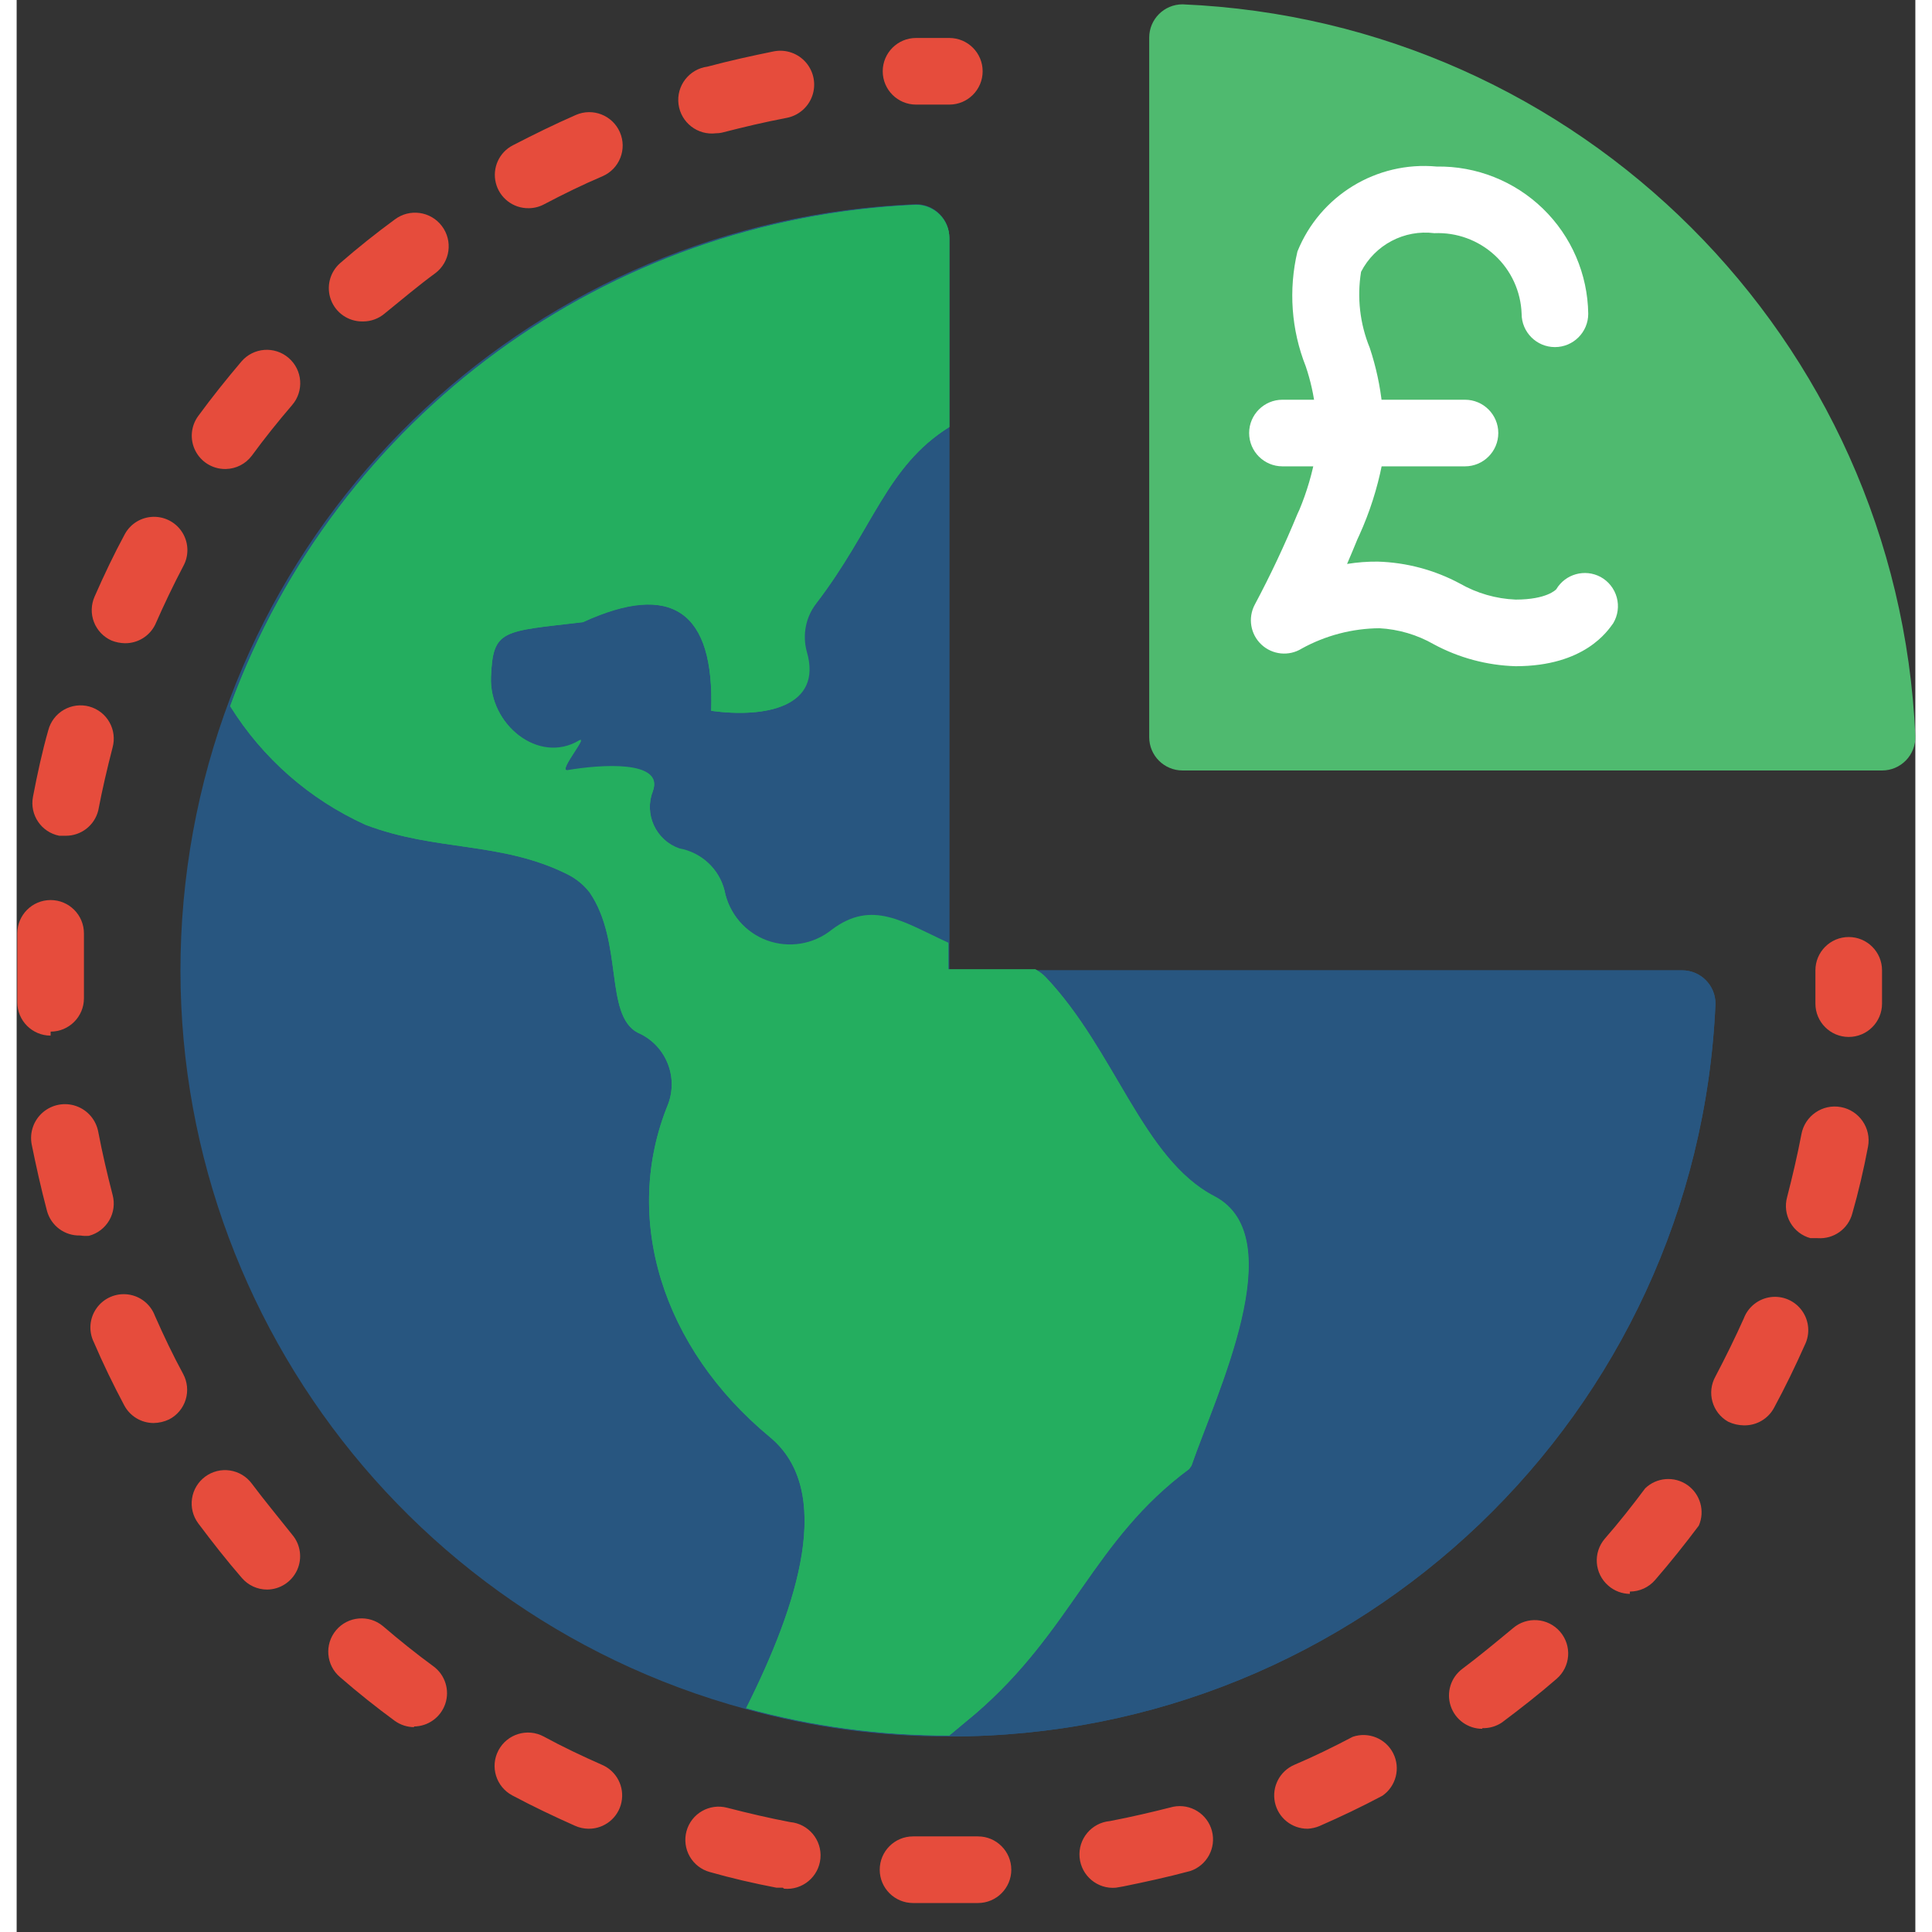 <svg height="512" viewBox="0 0 57 58" width="512" xmlns="http://www.w3.org/2000/svg"><rect x="0" y="0" width="57" height="58" fill="#333333" stroke="none"/><g id="039---Sale" fill="none"><path id="Shape" d="m50 29.13h-22v-22c0-.552-.448-1-1-1-11.345.454-20.662 9.119-21.936 20.402-1.274 11.283 5.877 21.807 16.836 24.778 1.987.549 4.039.824 6.1.82 12.322.012 22.464-9.69 23-22 0-.552-.448-1-1-1z" fill="#285680"/><path id="Shape" d="m35.27 44-.07.1c-2.88 2.13-3.51 4.85-6.42 7.35l-.78.65c-2.061.004-4.113-.271-6.1-.82 1.56-3.11 2.66-6.53.71-8.14-3.24-2.68-4.45-6.59-3.05-10 .312-.845-.092-1.786-.92-2.14-1-.54-.42-2.72-1.44-4.21-.177-.227-.403-.411-.66-.54-2-1-3.95-.68-6.07-1.49-1.675-.76-3.088-1.998-4.06-3.56 3.199-8.711 11.319-14.646 20.59-15.05.552 0 1 .448 1 1v5.67c-1.89 1.18-2.28 3.06-4 5.3-.312.41-.415.943-.28 1.44.49 1.67-1.25 2-2.87 1.78.1-2.993-1.183-3.88-3.85-2.66-2.43.28-2.7.21-2.76 1.64s1.43 2.63 2.64 1.91c.31-.18-.63.93-.35.89 1-.17 2.91-.31 2.57.63-.131.334-.12.706.032 1.031.151.325.429.574.768.689.658.12 1.185.612 1.35 1.26.132.69.617 1.26 1.276 1.501s1.397.12 1.944-.321c1.22-.92 2.16-.22 3.5.39v.8h2.61c.116.058.22.136.31.23 2.1 2.21 2.91 5.46 5.07 6.58 2.35 1.23.04 5.97-.69 8.09z" fill="#24ae5f"/><path id="Shape" d="m28 12.83v15.5c-1.34-.61-2.28-1.31-3.5-.39-.547.441-1.285.563-1.944.321s-1.144-.812-1.276-1.501c-.165-.648-.692-1.14-1.35-1.26-.34-.115-.617-.364-.768-.689-.151-.325-.163-.698-.032-1.031.34-.94-1.59-.8-2.57-.63-.28 0 .66-1.07.35-.89-1.21.72-2.71-.51-2.64-1.91s.34-1.35 2.73-1.67c2.633-1.22 3.903-.33 3.81 2.67 1.62.24 3.36-.11 2.87-1.78-.124-.504-.006-1.036.32-1.44 1.72-2.24 2.11-4.13 4-5.3z" fill="#285680"/><path id="Shape" d="m50 29.13c.552 0 1 .448 1 1-.536 12.31-10.678 22.012-23 22l.78-.65c2.91-2.5 3.54-5.22 6.42-7.35l.07-.1c.74-2.15 3-6.89.72-8.09-2.16-1.12-3-4.37-5.07-6.58-.09-.094-.194-.172-.31-.23z" fill="#285680"/><path id="Shape" d="m35.27 44-.07.1c-2.88 2.13-3.51 4.85-6.42 7.35l-.78.65c-2.061.004-4.113-.271-6.1-.82 1.56-3.11 2.66-6.53.71-8.14-3.24-2.68-4.45-6.59-3.05-10 .312-.845-.092-1.786-.92-2.14-1-.54-.42-2.72-1.44-4.21-.177-.227-.403-.411-.66-.54-2-1-3.95-.68-6.07-1.49-1.675-.76-3.088-1.998-4.06-3.56 3.199-8.711 11.319-14.646 20.59-15.05.552 0 1 .448 1 1v5.67c-1.89 1.18-2.28 3.06-4 5.3-.312.41-.415.943-.28 1.44.49 1.67-1.25 2-2.87 1.78.1-2.993-1.183-3.88-3.85-2.66-2.43.28-2.7.21-2.76 1.64s1.43 2.63 2.64 1.91c.31-.18-.63.93-.35.89 1-.17 2.91-.31 2.57.63-.131.334-.12.706.032 1.031.151.325.429.574.768.689.658.12 1.185.612 1.35 1.26.132.69.617 1.26 1.276 1.501s1.397.12 1.944-.321c1.22-.92 2.16-.22 3.5.39v.8h2.61c.116.058.22.136.31.23 2.1 2.21 2.91 5.46 5.07 6.58 2.35 1.23.04 5.97-.69 8.09z" fill="#24ae5f"/><path id="Shape" d="m56 23.13h-21c-.552 0-1-.448-1-1v-21c0-.552.448-1 1-1 11.922.507 21.476 10.048 22 21.97.008.27-.094.533-.282.727-.188.194-.447.304-.718.303z" fill="#4fba6f"/><g fill="#e64c3c"><path id="Shape" d="m27 3.14c-.552 0-1-.448-1-1s.448-1 1-1h1c.552 0 1 .448 1 1s-.448 1-1 1z"/><path id="Shape" d="m28 57.13h-1.09c-.552 0-1-.448-1-1s.448-1 1-1h1.95c.552 0 1 .448 1 1s-.448 1-1 1zm5-.46c-.552.05-1.04-.358-1.09-.91s.358-1.04.91-1.09c.63-.12 1.27-.27 1.9-.43.518-.103 1.028.214 1.163.725.135.511-.151 1.039-.653 1.205-.67.18-1.36.33-2 .46zm-10 0h-.19c-.68-.13-1.37-.29-2-.47-.256-.07-.474-.239-.605-.47-.131-.231-.165-.504-.095-.76.146-.528.69-.84 1.22-.7.62.16 1.26.31 1.89.43.552.05.96.538.91 1.09-.05.552-.538.96-1.09.91zm15.76-1.77c-.477.004-.89-.329-.987-.796-.097-.467.149-.937.587-1.124.59-.25 1.18-.54 1.75-.84.473-.161.992.051 1.216.497s.085.989-.326 1.273c-.62.33-1.25.63-1.89.91-.111.046-.23.073-.35.08zm-21.59 0c-.141-.001-.281-.031-.41-.09-.63-.28-1.26-.58-1.88-.91-.489-.26-.675-.866-.415-1.355s.866-.675 1.355-.415c.57.31 1.16.59 1.75.85.439.187.684.657.587 1.124-.097.467-.51.8-.987.796zm26.83-3c-.43 0-.813-.275-.949-.684-.136-.408.004-.858.349-1.116.52-.39 1-.79 1.52-1.22.42-.362 1.053-.315 1.415.105s.315 1.053-.105 1.415c-.53.46-1.08.89-1.64 1.31-.174.117-.38.177-.59.17zm-32.06-.05c-.212.001-.418-.066-.59-.19-.56-.41-1.11-.85-1.64-1.31-.422-.356-.476-.988-.12-1.41.356-.422.988-.476 1.41-.12.49.42 1 .83 1.52 1.21.344.258.485.708.349 1.116-.136.408-.518.684-.949.684zm36.49-4c-.24-.003-.47-.091-.65-.25-.417-.362-.461-.993-.1-1.41.42-.48.83-1 1.21-1.51.344-.33.873-.372 1.264-.1.391.272.536.783.346 1.22-.42.56-.86 1.11-1.31 1.63-.19.222-.468.35-.76.35zm-40.91-.13c-.292 0-.57-.128-.76-.35-.46-.53-.89-1.08-1.31-1.64-.158-.213-.225-.481-.185-.744.039-.263.182-.499.395-.656.213-.158.481-.225.744-.185s.499.182.656.395c.39.52.79 1 1.21 1.53.253.295.311.71.15 1.064-.161.354-.512.582-.9.586zm44.33-4.93c-.163-.002-.323-.04-.47-.11-.48-.271-.65-.879-.38-1.36.3-.57.59-1.16.85-1.74.13-.346.441-.592.807-.64.367-.048.73.111.944.413.214.302.244.697.079 1.027-.28.63-.59 1.27-.92 1.88-.178.335-.531.54-.91.53zm-47.74-.07c-.369-.001-.707-.205-.88-.53-.33-.62-.64-1.26-.91-1.89-.166-.331-.136-.726.079-1.027.214-.302.577-.46.944-.413s.677.294.807.64c.26.59.54 1.18.85 1.75.126.236.153.512.074.768-.079.256-.257.469-.494.592-.147.07-.307.108-.47.11zm50-5.55h-.26c-.256-.07-.474-.239-.605-.47-.131-.231-.165-.504-.095-.76.16-.62.31-1.26.43-1.89.102-.552.633-.917 1.185-.815s.917.633.815 1.185c-.13.69-.29 1.37-.47 2-.12.469-.558.784-1.04.75zm-52.2-.08c-.465.016-.879-.291-1-.74-.18-.68-.33-1.36-.46-2-.066-.357.063-.723.34-.959s.658-.306 1-.185c.342.121.594.416.66.774.12.63.27 1.27.43 1.89.07.257.035.532-.099.763s-.353.399-.611.467c-.087.007-.174.004-.26-.01zm-.89-6c-.552 0-1-.448-1-1 0-.34 0-.68 0-1s0-.72 0-1.07c0-.552.448-1 1-1s1 .448 1 1v1 .95c0 .552-.448 1-1 1zm.45-6h-.19c-.541-.106-.894-.629-.79-1.17.13-.68.28-1.37.46-2 .068-.258.236-.478.467-.611.231-.133.506-.169.763-.099.256.07.474.239.605.47.131.231.165.504.095.76-.16.62-.31 1.26-.43 1.89-.111.45-.517.764-.98.76zm1.78-5.78c-.137-.002-.273-.03-.4-.08-.243-.107-.433-.307-.529-.554-.096-.248-.089-.523.019-.766.28-.64.58-1.27.91-1.88.173-.313.5-.509.858-.515.357-.006.691.179.875.485.184.306.191.688.017 1-.3.57-.58 1.16-.84 1.75-.17.347-.524.565-.91.56zm3-5.23c-.375-.003-.717-.215-.886-.551-.169-.335-.135-.737.086-1.039.41-.56.85-1.11 1.3-1.64.362-.42.995-.467 1.415-.105s.467.995.105 1.415c-.42.49-.83 1-1.21 1.52-.185.246-.472.394-.78.4zm4.12-4.43c-.416-.001-.788-.258-.934-.647-.147-.389-.037-.828.274-1.103.53-.46 1.08-.9 1.64-1.31.445-.337 1.078-.25 1.415.195s.25 1.078-.195 1.415c-.52.38-1 .79-1.52 1.21-.181.155-.412.24-.65.24zm5-3.4c-.465.007-.873-.308-.985-.759-.112-.451.101-.92.515-1.131.62-.32 1.25-.63 1.89-.91.508-.221 1.099.012 1.32.52.221.508-.012 1.099-.52 1.32-.59.25-1.18.54-1.75.84-.138.075-.293.116-.45.12zm5.63-2.25c-.552.072-1.058-.318-1.13-.87-.072-.552.318-1.058.87-1.13.67-.18 1.36-.33 2-.46.357-.066.723.063.959.34s.306.658.185 1c-.121.342-.416.594-.774.66-.63.12-1.27.27-1.89.43-.072.02-.146.03-.22.03z"/><path id="Shape" d="m55 31.13c-.552 0-1-.448-1-1 0-.32 0-.64 0-1 0-.552.448-1 1-1s1 .448 1 1v1c0 .552-.448 1-1 1z"/></g><path id="Shape" d="m45 20c-.86-.025-1.703-.251-2.46-.66-.498-.285-1.057-.449-1.63-.48-.815.007-1.616.217-2.33.61-.384.239-.881.19-1.211-.119s-.412-.801-.199-1.201c.472-.885.899-1.793 1.28-2.72l.06-.13c.224-.537.388-1.097.49-1.67.088-.888-.014-1.785-.3-2.63-.435-1.097-.522-2.302-.25-3.45.677-1.68 2.376-2.717 4.18-2.55 1.19-.019 2.338.437 3.192 1.266.854.829 1.342 1.964 1.358 3.154 0 .552-.448 1-1 1s-1-.448-1-1c-.023-.669-.313-1.302-.805-1.756s-1.145-.693-1.815-.664c-.904-.114-1.783.35-2.2 1.16-.125.769-.035 1.558.26 2.28.375 1.126.501 2.32.37 3.5-.145.73-.373 1.442-.68 2.12l-.06.13c-.1.24-.2.49-.31.74.304-.049.612-.073.92-.07.863.025 1.709.251 2.47.66.51.291 1.083.456 1.67.48.94 0 1.21-.3 1.22-.31.273-.459.859-.622 1.33-.37.239.13.414.352.486.614.072.262.034.542-.106.776-.16.22-.85 1.29-2.93 1.29z" fill="#fff"/><path id="Shape" d="m43.48 14h-5.48c-.552 0-1-.448-1-1s.448-1 1-1h5.48c.552 0 1 .448 1 1s-.448 1-1 1z" fill="#fff"/></g></svg>